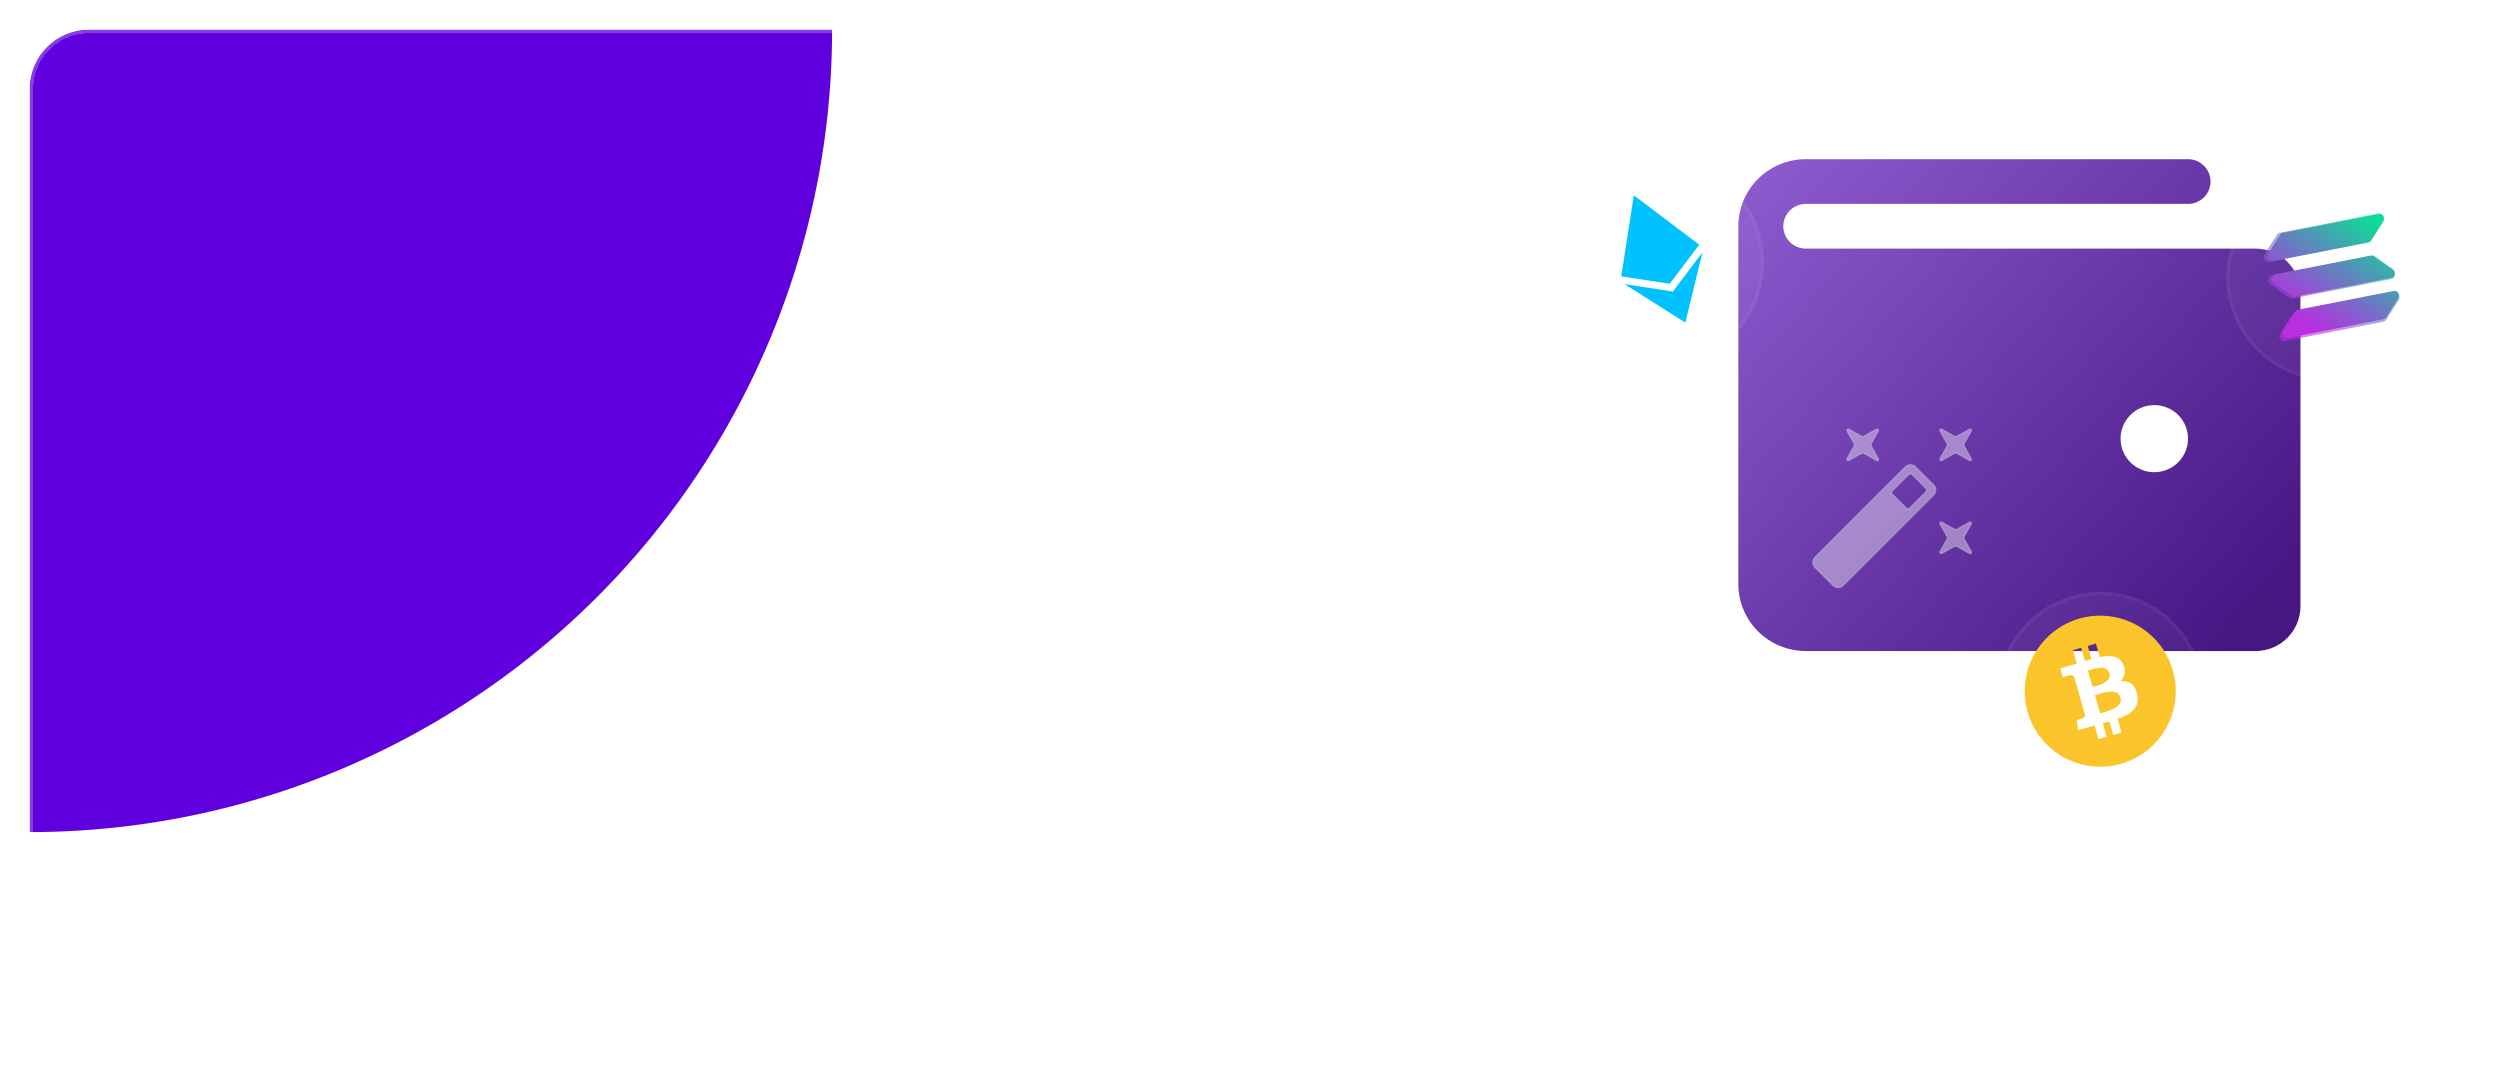 <svg width="676" height="294" viewBox="0 0 676 294" fill="none" xmlns="http://www.w3.org/2000/svg">
<g filter="url(#filter0_d_693_472)">
<g clip-path="url(#clip0_693_472)">
<rect x="8" y="8" width="660" height="278" rx="16" fill="white" fill-opacity="0.04" shape-rendering="crispEdges"/>
<g filter="url(#filter1_f_693_472)">
<circle cx="8" cy="8" r="217" fill="#6100DE"/>
</g>
<g opacity="0.3">
<g filter="url(#filter2_f_693_472)">
<path d="M494.59 -37.193C495.005 -37.558 495.076 -38.215 494.75 -38.661C494.424 -39.107 493.824 -39.172 493.41 -38.807L494.59 -37.193ZM493.41 -38.807L312.41 120.718L313.59 122.332L494.59 -37.193L493.41 -38.807Z" fill="url(#paint0_linear_693_472)"/>
</g>
<path d="M494.59 -37.193C495.005 -37.558 495.076 -38.215 494.75 -38.661C494.424 -39.107 493.824 -39.172 493.41 -38.807L494.59 -37.193ZM493.41 -38.807L312.41 120.718L313.59 122.332L494.59 -37.193L493.41 -38.807Z" fill="url(#paint1_linear_693_472)"/>
</g>
<g filter="url(#filter3_f_693_472)">
<path d="M658.59 -51.193C659.005 -51.558 659.076 -52.215 658.75 -52.661C658.424 -53.107 657.824 -53.172 657.41 -52.807L658.59 -51.193ZM657.41 -52.807L476.41 106.718L477.59 108.332L658.59 -51.193L657.41 -52.807Z" fill="url(#paint2_linear_693_472)"/>
</g>
<path d="M658.59 -51.193C659.005 -51.558 659.076 -52.215 658.75 -52.661C658.424 -53.107 657.824 -53.172 657.41 -52.807L658.59 -51.193ZM657.41 -52.807L476.41 106.718L477.59 108.332L658.59 -51.193L657.41 -52.807Z" fill="url(#paint3_linear_693_472)"/>
<g opacity="0.1">
<g filter="url(#filter4_f_693_472)">
<path d="M357.59 -36.193C358.005 -36.558 358.076 -37.215 357.75 -37.661C357.424 -38.107 356.824 -38.172 356.41 -37.807L357.59 -36.193ZM356.41 -37.807L175.41 121.718L176.59 123.332L357.59 -36.193L356.41 -37.807Z" fill="url(#paint4_linear_693_472)"/>
</g>
<path d="M357.59 -36.193C358.005 -36.558 358.076 -37.215 357.75 -37.661C357.424 -38.107 356.824 -38.172 356.41 -37.807L357.59 -36.193ZM356.41 -37.807L175.41 121.718L176.59 123.332L357.59 -36.193L356.41 -37.807Z" fill="url(#paint5_linear_693_472)"/>
</g>
<g opacity="0.5">
<g filter="url(#filter5_f_693_472)">
<path d="M780.59 91.807C781.005 91.442 781.076 90.784 780.75 90.339C780.424 89.893 779.824 89.828 779.41 90.193L780.59 91.807ZM779.41 90.193L554.41 288.498L555.59 290.112L780.59 91.807L779.41 90.193Z" fill="url(#paint6_linear_693_472)"/>
</g>
<path d="M780.59 91.807C781.005 91.442 781.076 90.784 780.75 90.339C780.424 89.893 779.824 89.828 779.41 90.193L780.59 91.807ZM779.41 90.193L554.41 288.498L555.59 290.112L780.59 91.807L779.41 90.193Z" fill="url(#paint7_linear_693_472)"/>
</g>
<g filter="url(#filter6_di_693_472)">
<path d="M609.883 67.224H488.283C486.67 67.224 485.124 66.587 483.984 65.453C482.844 64.32 482.203 62.782 482.203 61.179C482.203 59.575 482.844 58.038 483.984 56.904C485.124 55.77 486.67 55.133 488.283 55.133H591.643C593.255 55.133 594.802 54.496 595.942 53.362C597.082 52.229 597.723 50.691 597.723 49.088C597.723 47.484 597.082 45.947 595.942 44.813C594.802 43.679 593.255 43.042 591.643 43.042H488.283C483.445 43.042 478.806 44.953 475.385 48.354C471.965 51.755 470.043 56.368 470.043 61.179V157.906C470.043 162.716 471.965 167.329 475.385 170.73C478.806 174.131 483.445 176.042 488.283 176.042H609.883C613.108 176.042 616.201 174.768 618.481 172.501C620.762 170.233 622.043 167.158 622.043 163.951V79.315C622.043 76.108 620.762 73.033 618.481 70.765C616.201 68.498 613.108 67.224 609.883 67.224ZM582.523 127.679C580.719 127.679 578.956 127.147 577.456 126.15C575.956 125.154 574.787 123.738 574.097 122.081C573.407 120.424 573.226 118.6 573.578 116.841C573.93 115.082 574.799 113.466 576.074 112.198C577.35 110.93 578.975 110.066 580.744 109.716C582.513 109.367 584.347 109.546 586.013 110.233C587.679 110.919 589.104 112.081 590.106 113.572C591.108 115.064 591.643 116.817 591.643 118.61C591.643 121.015 590.682 123.322 588.972 125.023C587.261 126.723 584.942 127.679 582.523 127.679Z" fill="url(#paint8_linear_693_472)"/>
</g>
<g filter="url(#filter7_i_693_472)">
<path d="M503.91 122.721C503.758 122.636 503.573 122.636 503.421 122.721L499.975 124.651C499.535 124.898 499.048 124.411 499.294 123.97L501.224 120.524C501.309 120.372 501.309 120.187 501.224 120.035L499.294 116.589C499.048 116.149 499.535 115.662 499.975 115.908L503.421 117.838C503.573 117.923 503.758 117.923 503.91 117.838L507.356 115.908C507.797 115.662 508.284 116.149 508.037 116.589L506.107 120.035C506.022 120.187 506.022 120.372 506.107 120.524L508.037 123.97C508.284 124.411 507.797 124.898 507.356 124.651L503.91 122.721ZM528.561 142.978C528.713 143.063 528.898 143.063 529.05 142.978L532.496 141.048C532.937 140.802 533.423 141.289 533.177 141.729L531.247 145.175C531.162 145.327 531.162 145.512 531.247 145.664L533.177 149.11C533.423 149.551 532.937 150.037 532.496 149.791L529.05 147.861C528.898 147.776 528.713 147.776 528.561 147.861L525.115 149.791C524.674 150.037 524.188 149.551 524.434 149.11L526.364 145.664C526.449 145.512 526.449 145.327 526.364 145.175L524.434 141.729C524.188 141.289 524.674 140.802 525.115 141.048L528.561 142.978ZM532.496 115.908C532.937 115.662 533.423 116.149 533.177 116.589L531.247 120.035C531.162 120.187 531.162 120.372 531.247 120.524L533.177 123.97C533.423 124.411 532.937 124.898 532.496 124.651L529.05 122.721C528.898 122.636 528.713 122.636 528.561 122.721L525.115 124.651C524.674 124.898 524.188 124.411 524.434 123.97L526.364 120.524C526.449 120.372 526.449 120.187 526.364 120.035L524.434 116.589C524.188 116.149 524.674 115.662 525.115 115.908L528.561 117.838C528.713 117.923 528.898 117.923 529.05 117.838L532.496 115.908ZM515.547 137.273C515.742 137.468 516.059 137.468 516.254 137.273L520.659 132.868C520.854 132.673 520.854 132.356 520.659 132.161L516.924 128.427C516.729 128.231 516.412 128.231 516.217 128.427L511.813 132.831C511.617 133.027 511.617 133.343 511.813 133.538L515.547 137.273ZM518.058 126.125L522.96 131.027C523.778 131.802 523.778 133.164 522.96 133.981L498.512 158.429C497.695 159.246 496.333 159.246 495.558 158.429L490.656 153.527C489.839 152.752 489.839 151.39 490.656 150.573L515.104 126.125C515.921 125.308 517.283 125.308 518.058 126.125Z" fill="white" fill-opacity="0.4"/>
</g>
<path d="M517.877 126.297L517.877 126.297L517.881 126.302L522.784 131.204L522.784 131.204L522.788 131.208C523.499 131.882 523.506 133.082 522.784 133.804L498.335 158.253C497.613 158.975 496.413 158.968 495.739 158.257L495.739 158.257L495.735 158.253L490.833 153.35L490.833 153.35L490.828 153.346C490.117 152.672 490.11 151.472 490.833 150.75L515.281 126.302C516.003 125.579 517.203 125.586 517.877 126.297ZM504.032 122.503C503.804 122.375 503.527 122.375 503.299 122.503L499.853 124.433C499.633 124.556 499.389 124.313 499.512 124.093L501.442 120.646C501.57 120.418 501.57 120.141 501.442 119.913L499.512 116.467C499.389 116.247 499.633 116.003 499.853 116.127L503.299 118.057C503.527 118.184 503.804 118.184 504.032 118.057L507.479 116.127C507.699 116.003 507.942 116.247 507.819 116.467L505.889 119.913C505.761 120.141 505.761 120.418 505.889 120.646L507.819 124.093C507.942 124.313 507.699 124.556 507.479 124.433L504.032 122.503ZM528.439 143.196C528.667 143.324 528.944 143.324 529.172 143.196L532.618 141.266C532.839 141.143 533.082 141.387 532.959 141.607L531.029 145.053C530.901 145.281 530.901 145.558 531.029 145.786L532.959 149.232C533.082 149.453 532.839 149.696 532.618 149.573L529.172 147.643C528.944 147.515 528.667 147.515 528.439 147.643L524.993 149.573C524.772 149.696 524.529 149.453 524.652 149.232L526.582 145.786C526.71 145.558 526.71 145.281 526.582 145.053L524.652 141.607C524.529 141.387 524.772 141.143 524.993 141.266L528.439 143.196ZM532.618 116.127C532.839 116.003 533.082 116.247 532.959 116.467L531.029 119.913C530.901 120.141 530.901 120.418 531.029 120.646L532.959 124.093C533.082 124.313 532.839 124.556 532.618 124.433L529.172 122.503C528.944 122.375 528.667 122.375 528.439 122.503L524.993 124.433C524.772 124.556 524.529 124.313 524.652 124.093L526.582 120.646C526.71 120.418 526.71 120.141 526.582 119.913L524.652 116.467C524.529 116.247 524.772 116.003 524.993 116.127L528.439 118.057C528.667 118.184 528.944 118.184 529.172 118.057L532.618 116.127ZM515.37 137.449C515.663 137.742 516.138 137.742 516.431 137.449L520.835 133.045C521.128 132.752 521.128 132.277 520.835 131.984L517.101 128.25C516.808 127.957 516.333 127.957 516.04 128.25L511.636 132.655C511.343 132.947 511.343 133.422 511.636 133.715L515.37 137.449Z" stroke="white" stroke-opacity="0.06" stroke-width="0.5"/>
<g filter="url(#filter8_diii_693_472)">
<circle cx="630" cy="74" r="28" fill="white" fill-opacity="0.04" shape-rendering="crispEdges"/>
<circle cx="630" cy="74" r="27.5" stroke="white" stroke-opacity="0.04" shape-rendering="crispEdges"/>
</g>
<g filter="url(#filter9_f_693_472)">
<path fill-rule="evenodd" clip-rule="evenodd" d="M614.354 74.472L640.993 69.245C641.327 69.18 641.66 69.262 641.96 69.469L647.053 73.075C647.992 73.747 647.71 75.249 646.599 75.467L619.96 80.694C619.627 80.759 619.293 80.677 618.993 80.47L613.901 76.864C612.961 76.192 613.243 74.69 614.354 74.472ZM612.311 68.762L615.663 63.498C615.835 63.199 616.14 62.991 616.474 62.926L643.085 57.704C644.196 57.486 645.025 58.77 644.409 59.747L641.084 65.005C640.912 65.305 640.607 65.512 640.274 65.578L613.635 70.805C612.524 71.023 611.695 69.739 612.311 68.762ZM648.609 81.154L645.257 86.418C645.057 86.723 644.78 86.925 644.446 86.99L617.835 92.212C616.724 92.43 615.895 91.146 616.511 90.169L619.863 84.905C620.035 84.606 620.341 84.398 620.674 84.333L647.285 79.111C648.396 78.893 649.225 80.177 648.609 81.154Z" fill="url(#paint9_linear_693_472)" fill-opacity="0.6"/>
</g>
<path fill-rule="evenodd" clip-rule="evenodd" d="M615.257 74.167L641.12 69.092C641.444 69.029 641.768 69.109 642.059 69.309L647.004 72.811C647.916 73.463 647.642 74.922 646.563 75.133L620.699 80.208C620.376 80.272 620.052 80.192 619.761 79.991L614.816 76.49C613.904 75.837 614.178 74.379 615.257 74.167ZM613.273 68.623L616.527 63.513C616.694 63.222 616.991 63.021 617.314 62.957L643.151 57.888C644.23 57.676 645.035 58.922 644.436 59.871L641.209 64.976C641.042 65.267 640.745 65.468 640.422 65.532L614.558 70.607C613.479 70.819 612.675 69.572 613.273 68.623ZM648.515 80.655L645.26 85.765C645.066 86.061 644.797 86.258 644.473 86.321L618.637 91.391C617.558 91.603 616.753 90.356 617.351 89.407L620.605 84.297C620.772 84.006 621.069 83.805 621.393 83.741L647.229 78.672C648.308 78.46 649.113 79.707 648.515 80.655Z" fill="url(#paint10_linear_693_472)"/>
<g filter="url(#filter10_diii_693_472)">
<circle cx="449" cy="70" r="28" transform="rotate(-37.017 449 70)" fill="white" fill-opacity="0.04" shape-rendering="crispEdges"/>
<circle cx="449" cy="70" r="27.5" transform="rotate(-37.017 449 70)" stroke="white" stroke-opacity="0.04" shape-rendering="crispEdges"/>
</g>
<g filter="url(#filter11_di_693_472)">
<path d="M441.801 52.815L438.382 74.709L451.475 76.74L459.477 66.179L441.801 52.815ZM439.231 76.808L455.718 87.233L460.325 68.278L452.324 78.838L439.231 76.808Z" fill="#00C2FF"/>
</g>
<g filter="url(#filter12_diii_693_472)">
<circle cx="568" cy="187" r="28" fill="white" fill-opacity="0.04" shape-rendering="crispEdges"/>
<circle cx="568" cy="187" r="27.5" stroke="white" stroke-opacity="0.04" shape-rendering="crispEdges"/>
</g>
<g filter="url(#filter13_di_693_472)">
<path d="M570.392 182.06C571.11 184.57 567.052 185.427 565.817 185.739L564.564 181.321C565.844 181.006 569.63 179.434 570.392 182.06ZM566.484 187.996L567.884 192.872C569.387 192.452 574.183 191.405 573.396 188.652C572.582 185.772 567.976 187.559 566.484 187.996ZM587.53 181.27C590.634 192.12 584.376 203.422 573.526 206.526C562.676 209.629 551.379 203.368 548.27 192.521C547.531 189.943 547.306 187.245 547.61 184.58C547.914 181.916 548.74 179.337 550.04 176.992C551.341 174.647 553.091 172.581 555.19 170.912C557.289 169.243 559.696 168.003 562.274 167.265C573.107 164.171 584.409 170.43 587.53 181.27ZM567.775 177.651L566.733 174.007L564.532 174.688L565.52 178.198C564.936 178.37 564.351 178.543 563.759 178.743L562.73 175.163L560.536 175.816L561.568 179.442C561.083 179.581 560.607 179.738 560.157 179.856L557.097 180.726L557.762 183.102C557.762 183.102 559.406 182.601 559.381 182.639C560.289 182.374 560.717 182.787 560.937 183.25L563.796 193.227C563.851 193.526 563.751 194.008 563.187 194.215C563.215 194.223 561.568 194.679 561.568 194.679L561.889 197.441L564.769 196.628C565.318 196.476 565.849 196.334 566.371 196.175L567.416 199.864L569.647 199.236L568.595 195.575C569.207 195.41 569.792 195.238 570.369 195.093L571.401 198.719L573.633 198.091L572.588 194.402C576.218 193.131 578.587 191.433 577.887 187.852C577.392 184.953 575.691 184.048 573.401 184.167C574.481 183.096 574.976 181.749 574.241 179.862C573.236 177.305 570.707 177.091 567.775 177.651Z" fill="#FCC42B"/>
</g>
</g>
<rect x="8.5" y="8.5" width="659" height="277" rx="15.5" stroke="white" stroke-opacity="0.24" shape-rendering="crispEdges"/>
</g>
<defs>
<filter id="filter0_d_693_472" x="0" y="0" width="676" height="294" filterUnits="userSpaceOnUse" color-interpolation-filters="sRGB">
<feFlood flood-opacity="0" result="BackgroundImageFix"/>
<feColorMatrix in="SourceAlpha" type="matrix" values="0 0 0 0 0 0 0 0 0 0 0 0 0 0 0 0 0 0 127 0" result="hardAlpha"/>
<feOffset/>
<feGaussianBlur stdDeviation="4"/>
<feComposite in2="hardAlpha" operator="out"/>
<feColorMatrix type="matrix" values="0 0 0 0 1 0 0 0 0 1 0 0 0 0 1 0 0 0 0.12 0"/>
<feBlend mode="normal" in2="BackgroundImageFix" result="effect1_dropShadow_693_472"/>
<feBlend mode="normal" in="SourceGraphic" in2="effect1_dropShadow_693_472" result="shape"/>
</filter>
<filter id="filter1_f_693_472" x="-779.7" y="-779.7" width="1575.4" height="1575.4" filterUnits="userSpaceOnUse" color-interpolation-filters="sRGB">
<feFlood flood-opacity="0" result="BackgroundImageFix"/>
<feBlend mode="normal" in="SourceGraphic" in2="BackgroundImageFix" result="shape"/>
<feGaussianBlur stdDeviation="285.35" result="effect1_foregroundBlur_693_472"/>
</filter>
<filter id="filter2_f_693_472" x="306.409" y="-45.044" width="194.545" height="173.376" filterUnits="userSpaceOnUse" color-interpolation-filters="sRGB">
<feFlood flood-opacity="0" result="BackgroundImageFix"/>
<feBlend mode="normal" in="SourceGraphic" in2="BackgroundImageFix" result="shape"/>
<feGaussianBlur stdDeviation="3" result="effect1_foregroundBlur_693_472"/>
</filter>
<filter id="filter3_f_693_472" x="470.409" y="-59.044" width="194.545" height="173.376" filterUnits="userSpaceOnUse" color-interpolation-filters="sRGB">
<feFlood flood-opacity="0" result="BackgroundImageFix"/>
<feBlend mode="normal" in="SourceGraphic" in2="BackgroundImageFix" result="shape"/>
<feGaussianBlur stdDeviation="3" result="effect1_foregroundBlur_693_472"/>
</filter>
<filter id="filter4_f_693_472" x="169.409" y="-44.044" width="194.545" height="173.376" filterUnits="userSpaceOnUse" color-interpolation-filters="sRGB">
<feFlood flood-opacity="0" result="BackgroundImageFix"/>
<feBlend mode="normal" in="SourceGraphic" in2="BackgroundImageFix" result="shape"/>
<feGaussianBlur stdDeviation="3" result="effect1_foregroundBlur_693_472"/>
</filter>
<filter id="filter5_f_693_472" x="548.409" y="83.957" width="238.545" height="212.156" filterUnits="userSpaceOnUse" color-interpolation-filters="sRGB">
<feFlood flood-opacity="0" result="BackgroundImageFix"/>
<feBlend mode="normal" in="SourceGraphic" in2="BackgroundImageFix" result="shape"/>
<feGaussianBlur stdDeviation="3" result="effect1_foregroundBlur_693_472"/>
</filter>
<filter id="filter6_di_693_472" x="465.043" y="38.042" width="162" height="143" filterUnits="userSpaceOnUse" color-interpolation-filters="sRGB">
<feFlood flood-opacity="0" result="BackgroundImageFix"/>
<feColorMatrix in="SourceAlpha" type="matrix" values="0 0 0 0 0 0 0 0 0 0 0 0 0 0 0 0 0 0 127 0" result="hardAlpha"/>
<feOffset/>
<feGaussianBlur stdDeviation="2.5"/>
<feComposite in2="hardAlpha" operator="out"/>
<feColorMatrix type="matrix" values="0 0 0 0 0 0 0 0 0 0 0 0 0 0 0 0 0 0 0.08 0"/>
<feBlend mode="normal" in2="BackgroundImageFix" result="effect1_dropShadow_693_472"/>
<feBlend mode="normal" in="SourceGraphic" in2="effect1_dropShadow_693_472" result="shape"/>
<feColorMatrix in="SourceAlpha" type="matrix" values="0 0 0 0 0 0 0 0 0 0 0 0 0 0 0 0 0 0 127 0" result="hardAlpha"/>
<feOffset/>
<feGaussianBlur stdDeviation="6"/>
<feComposite in2="hardAlpha" operator="arithmetic" k2="-1" k3="1"/>
<feColorMatrix type="matrix" values="0 0 0 0 1 0 0 0 0 1 0 0 0 0 1 0 0 0 0.2 0"/>
<feBlend mode="normal" in2="shape" result="effect2_innerShadow_693_472"/>
</filter>
<filter id="filter7_i_693_472" x="490.043" y="115.842" width="43.2" height="43.2" filterUnits="userSpaceOnUse" color-interpolation-filters="sRGB">
<feFlood flood-opacity="0" result="BackgroundImageFix"/>
<feBlend mode="normal" in="SourceGraphic" in2="BackgroundImageFix" result="shape"/>
<feColorMatrix in="SourceAlpha" type="matrix" values="0 0 0 0 0 0 0 0 0 0 0 0 0 0 0 0 0 0 127 0" result="hardAlpha"/>
<feOffset/>
<feGaussianBlur stdDeviation="6"/>
<feComposite in2="hardAlpha" operator="arithmetic" k2="-1" k3="1"/>
<feColorMatrix type="matrix" values="0 0 0 0 1 0 0 0 0 1 0 0 0 0 1 0 0 0 0.08 0"/>
<feBlend mode="normal" in2="shape" result="effect1_innerShadow_693_472"/>
</filter>
<filter id="filter8_diii_693_472" x="574" y="18" width="112" height="112" filterUnits="userSpaceOnUse" color-interpolation-filters="sRGB">
<feFlood flood-opacity="0" result="BackgroundImageFix"/>
<feColorMatrix in="SourceAlpha" type="matrix" values="0 0 0 0 0 0 0 0 0 0 0 0 0 0 0 0 0 0 127 0" result="hardAlpha"/>
<feOffset/>
<feGaussianBlur stdDeviation="14"/>
<feComposite in2="hardAlpha" operator="out"/>
<feColorMatrix type="matrix" values="0 0 0 0 1 0 0 0 0 1 0 0 0 0 1 0 0 0 0.02 0"/>
<feBlend mode="normal" in2="BackgroundImageFix" result="effect1_dropShadow_693_472"/>
<feBlend mode="normal" in="SourceGraphic" in2="effect1_dropShadow_693_472" result="shape"/>
<feColorMatrix in="SourceAlpha" type="matrix" values="0 0 0 0 0 0 0 0 0 0 0 0 0 0 0 0 0 0 127 0" result="hardAlpha"/>
<feOffset dy="2"/>
<feGaussianBlur stdDeviation="3.5"/>
<feComposite in2="hardAlpha" operator="arithmetic" k2="-1" k3="1"/>
<feColorMatrix type="matrix" values="0 0 0 0 0 0 0 0 0 0 0 0 0 0 0 0 0 0 0.12 0"/>
<feBlend mode="normal" in2="shape" result="effect2_innerShadow_693_472"/>
<feColorMatrix in="SourceAlpha" type="matrix" values="0 0 0 0 0 0 0 0 0 0 0 0 0 0 0 0 0 0 127 0" result="hardAlpha"/>
<feOffset dy="-1"/>
<feGaussianBlur stdDeviation="1.15"/>
<feComposite in2="hardAlpha" operator="arithmetic" k2="-1" k3="1"/>
<feColorMatrix type="matrix" values="0 0 0 0 1 0 0 0 0 1 0 0 0 0 1 0 0 0 0.06 0"/>
<feBlend mode="normal" in2="effect2_innerShadow_693_472" result="effect3_innerShadow_693_472"/>
<feColorMatrix in="SourceAlpha" type="matrix" values="0 0 0 0 0 0 0 0 0 0 0 0 0 0 0 0 0 0 127 0" result="hardAlpha"/>
<feOffset/>
<feGaussianBlur stdDeviation="0.5"/>
<feComposite in2="hardAlpha" operator="arithmetic" k2="-1" k3="1"/>
<feColorMatrix type="matrix" values="0 0 0 0 1 0 0 0 0 1 0 0 0 0 1 0 0 0 0.16 0"/>
<feBlend mode="normal" in2="effect3_innerShadow_693_472" result="effect4_innerShadow_693_472"/>
</filter>
<filter id="filter9_f_693_472" x="604.101" y="49.68" width="52.718" height="50.556" filterUnits="userSpaceOnUse" color-interpolation-filters="sRGB">
<feFlood flood-opacity="0" result="BackgroundImageFix"/>
<feBlend mode="normal" in="SourceGraphic" in2="BackgroundImageFix" result="shape"/>
<feGaussianBlur stdDeviation="4" result="effect1_foregroundBlur_693_472"/>
</filter>
<filter id="filter10_diii_693_472" x="392.998" y="13.998" width="112.003" height="112.003" filterUnits="userSpaceOnUse" color-interpolation-filters="sRGB">
<feFlood flood-opacity="0" result="BackgroundImageFix"/>
<feColorMatrix in="SourceAlpha" type="matrix" values="0 0 0 0 0 0 0 0 0 0 0 0 0 0 0 0 0 0 127 0" result="hardAlpha"/>
<feOffset/>
<feGaussianBlur stdDeviation="14"/>
<feComposite in2="hardAlpha" operator="out"/>
<feColorMatrix type="matrix" values="0 0 0 0 1 0 0 0 0 1 0 0 0 0 1 0 0 0 0.02 0"/>
<feBlend mode="normal" in2="BackgroundImageFix" result="effect1_dropShadow_693_472"/>
<feBlend mode="normal" in="SourceGraphic" in2="effect1_dropShadow_693_472" result="shape"/>
<feColorMatrix in="SourceAlpha" type="matrix" values="0 0 0 0 0 0 0 0 0 0 0 0 0 0 0 0 0 0 127 0" result="hardAlpha"/>
<feOffset dy="2"/>
<feGaussianBlur stdDeviation="3.5"/>
<feComposite in2="hardAlpha" operator="arithmetic" k2="-1" k3="1"/>
<feColorMatrix type="matrix" values="0 0 0 0 0 0 0 0 0 0 0 0 0 0 0 0 0 0 0.12 0"/>
<feBlend mode="normal" in2="shape" result="effect2_innerShadow_693_472"/>
<feColorMatrix in="SourceAlpha" type="matrix" values="0 0 0 0 0 0 0 0 0 0 0 0 0 0 0 0 0 0 127 0" result="hardAlpha"/>
<feOffset dy="-1"/>
<feGaussianBlur stdDeviation="1.15"/>
<feComposite in2="hardAlpha" operator="arithmetic" k2="-1" k3="1"/>
<feColorMatrix type="matrix" values="0 0 0 0 1 0 0 0 0 1 0 0 0 0 1 0 0 0 0.06 0"/>
<feBlend mode="normal" in2="effect2_innerShadow_693_472" result="effect3_innerShadow_693_472"/>
<feColorMatrix in="SourceAlpha" type="matrix" values="0 0 0 0 0 0 0 0 0 0 0 0 0 0 0 0 0 0 127 0" result="hardAlpha"/>
<feOffset/>
<feGaussianBlur stdDeviation="0.5"/>
<feComposite in2="hardAlpha" operator="arithmetic" k2="-1" k3="1"/>
<feColorMatrix type="matrix" values="0 0 0 0 1 0 0 0 0 1 0 0 0 0 1 0 0 0 0.16 0"/>
<feBlend mode="normal" in2="effect3_innerShadow_693_472" result="effect4_innerShadow_693_472"/>
</filter>
<filter id="filter11_di_693_472" x="427.882" y="42.315" width="42.943" height="55.417" filterUnits="userSpaceOnUse" color-interpolation-filters="sRGB">
<feFlood flood-opacity="0" result="BackgroundImageFix"/>
<feColorMatrix in="SourceAlpha" type="matrix" values="0 0 0 0 0 0 0 0 0 0 0 0 0 0 0 0 0 0 127 0" result="hardAlpha"/>
<feOffset/>
<feGaussianBlur stdDeviation="5.25"/>
<feComposite in2="hardAlpha" operator="out"/>
<feColorMatrix type="matrix" values="0 0 0 0 0 0 0 0 0 0.761 0 0 0 0 1 0 0 0 0.5 0"/>
<feBlend mode="normal" in2="BackgroundImageFix" result="effect1_dropShadow_693_472"/>
<feBlend mode="normal" in="SourceGraphic" in2="effect1_dropShadow_693_472" result="shape"/>
<feColorMatrix in="SourceAlpha" type="matrix" values="0 0 0 0 0 0 0 0 0 0 0 0 0 0 0 0 0 0 127 0" result="hardAlpha"/>
<feOffset/>
<feGaussianBlur stdDeviation="1"/>
<feComposite in2="hardAlpha" operator="arithmetic" k2="-1" k3="1"/>
<feColorMatrix type="matrix" values="0 0 0 0 1 0 0 0 0 1 0 0 0 0 1 0 0 0 0.4 0"/>
<feBlend mode="normal" in2="shape" result="effect2_innerShadow_693_472"/>
</filter>
<filter id="filter12_diii_693_472" x="512" y="131" width="112" height="112" filterUnits="userSpaceOnUse" color-interpolation-filters="sRGB">
<feFlood flood-opacity="0" result="BackgroundImageFix"/>
<feColorMatrix in="SourceAlpha" type="matrix" values="0 0 0 0 0 0 0 0 0 0 0 0 0 0 0 0 0 0 127 0" result="hardAlpha"/>
<feOffset/>
<feGaussianBlur stdDeviation="14"/>
<feComposite in2="hardAlpha" operator="out"/>
<feColorMatrix type="matrix" values="0 0 0 0 1 0 0 0 0 1 0 0 0 0 1 0 0 0 0.02 0"/>
<feBlend mode="normal" in2="BackgroundImageFix" result="effect1_dropShadow_693_472"/>
<feBlend mode="normal" in="SourceGraphic" in2="effect1_dropShadow_693_472" result="shape"/>
<feColorMatrix in="SourceAlpha" type="matrix" values="0 0 0 0 0 0 0 0 0 0 0 0 0 0 0 0 0 0 127 0" result="hardAlpha"/>
<feOffset dy="2"/>
<feGaussianBlur stdDeviation="3.5"/>
<feComposite in2="hardAlpha" operator="arithmetic" k2="-1" k3="1"/>
<feColorMatrix type="matrix" values="0 0 0 0 0 0 0 0 0 0 0 0 0 0 0 0 0 0 0.12 0"/>
<feBlend mode="normal" in2="shape" result="effect2_innerShadow_693_472"/>
<feColorMatrix in="SourceAlpha" type="matrix" values="0 0 0 0 0 0 0 0 0 0 0 0 0 0 0 0 0 0 127 0" result="hardAlpha"/>
<feOffset dy="-1"/>
<feGaussianBlur stdDeviation="1.15"/>
<feComposite in2="hardAlpha" operator="arithmetic" k2="-1" k3="1"/>
<feColorMatrix type="matrix" values="0 0 0 0 1 0 0 0 0 1 0 0 0 0 1 0 0 0 0.06 0"/>
<feBlend mode="normal" in2="effect2_innerShadow_693_472" result="effect3_innerShadow_693_472"/>
<feColorMatrix in="SourceAlpha" type="matrix" values="0 0 0 0 0 0 0 0 0 0 0 0 0 0 0 0 0 0 127 0" result="hardAlpha"/>
<feOffset/>
<feGaussianBlur stdDeviation="0.5"/>
<feComposite in2="hardAlpha" operator="arithmetic" k2="-1" k3="1"/>
<feColorMatrix type="matrix" values="0 0 0 0 1 0 0 0 0 1 0 0 0 0 1 0 0 0 0.16 0"/>
<feBlend mode="normal" in2="effect3_innerShadow_693_472" result="effect4_innerShadow_693_472"/>
</filter>
<filter id="filter13_di_693_472" x="536.979" y="155.974" width="61.847" height="61.846" filterUnits="userSpaceOnUse" color-interpolation-filters="sRGB">
<feFlood flood-opacity="0" result="BackgroundImageFix"/>
<feColorMatrix in="SourceAlpha" type="matrix" values="0 0 0 0 0 0 0 0 0 0 0 0 0 0 0 0 0 0 127 0" result="hardAlpha"/>
<feOffset/>
<feGaussianBlur stdDeviation="5.25"/>
<feComposite in2="hardAlpha" operator="out"/>
<feColorMatrix type="matrix" values="0 0 0 0 0.988 0 0 0 0 0.769 0 0 0 0 0.169 0 0 0 0.5 0"/>
<feBlend mode="normal" in2="BackgroundImageFix" result="effect1_dropShadow_693_472"/>
<feBlend mode="normal" in="SourceGraphic" in2="effect1_dropShadow_693_472" result="shape"/>
<feColorMatrix in="SourceAlpha" type="matrix" values="0 0 0 0 0 0 0 0 0 0 0 0 0 0 0 0 0 0 127 0" result="hardAlpha"/>
<feOffset/>
<feGaussianBlur stdDeviation="1"/>
<feComposite in2="hardAlpha" operator="arithmetic" k2="-1" k3="1"/>
<feColorMatrix type="matrix" values="0 0 0 0 1 0 0 0 0 1 0 0 0 0 1 0 0 0 0.4 0"/>
<feBlend mode="normal" in2="shape" result="effect2_innerShadow_693_472"/>
</filter>
<linearGradient id="paint0_linear_693_472" x1="471.67" y1="-19.931" x2="306.471" y2="120.737" gradientUnits="userSpaceOnUse">
<stop stop-color="white" stop-opacity="0.27"/>
<stop offset="0.772" stop-color="white" stop-opacity="0"/>
</linearGradient>
<linearGradient id="paint1_linear_693_472" x1="471.67" y1="-19.931" x2="306.471" y2="120.737" gradientUnits="userSpaceOnUse">
<stop stop-color="white" stop-opacity="0.27"/>
<stop offset="0.772" stop-color="white" stop-opacity="0"/>
</linearGradient>
<linearGradient id="paint2_linear_693_472" x1="635.67" y1="-33.931" x2="470.471" y2="106.737" gradientUnits="userSpaceOnUse">
<stop stop-color="white" stop-opacity="0.27"/>
<stop offset="0.772" stop-color="white" stop-opacity="0"/>
</linearGradient>
<linearGradient id="paint3_linear_693_472" x1="635.67" y1="-33.931" x2="470.471" y2="106.737" gradientUnits="userSpaceOnUse">
<stop stop-color="white" stop-opacity="0.27"/>
<stop offset="0.772" stop-color="white" stop-opacity="0"/>
</linearGradient>
<linearGradient id="paint4_linear_693_472" x1="334.67" y1="-18.931" x2="169.471" y2="121.737" gradientUnits="userSpaceOnUse">
<stop stop-color="white" stop-opacity="0.27"/>
<stop offset="0.772" stop-color="white" stop-opacity="0"/>
</linearGradient>
<linearGradient id="paint5_linear_693_472" x1="334.67" y1="-18.931" x2="169.471" y2="121.737" gradientUnits="userSpaceOnUse">
<stop stop-color="white" stop-opacity="0.27"/>
<stop offset="0.772" stop-color="white" stop-opacity="0"/>
</linearGradient>
<linearGradient id="paint6_linear_693_472" x1="752.416" y1="113.7" x2="550.205" y2="292.252" gradientUnits="userSpaceOnUse">
<stop stop-color="white" stop-opacity="0.27"/>
<stop offset="0.772" stop-color="white" stop-opacity="0"/>
</linearGradient>
<linearGradient id="paint7_linear_693_472" x1="752.416" y1="113.7" x2="550.205" y2="292.252" gradientUnits="userSpaceOnUse">
<stop stop-color="white" stop-opacity="0.27"/>
<stop offset="0.772" stop-color="white" stop-opacity="0"/>
</linearGradient>
<linearGradient id="paint8_linear_693_472" x1="393.543" y1="-3.458" x2="599.389" y2="178.63" gradientUnits="userSpaceOnUse">
<stop stop-color="#B27EF4"/>
<stop offset="1" stop-color="#461683"/>
</linearGradient>
<linearGradient id="paint9_linear_693_472" x1="643" y1="57.453" x2="618.5" y2="92.453" gradientUnits="userSpaceOnUse">
<stop offset="0.07" stop-color="#0EDA9B"/>
<stop offset="0.355" stop-color="#4C9AB4"/>
<stop offset="0.58" stop-color="#7D67C9"/>
<stop offset="0.875" stop-color="#BA2DE1"/>
</linearGradient>
<linearGradient id="paint10_linear_693_472" x1="643.069" y1="57.644" x2="619.282" y2="91.625" gradientUnits="userSpaceOnUse">
<stop offset="0.07" stop-color="#0EDA9B"/>
<stop offset="0.355" stop-color="#4C9AB4"/>
<stop offset="0.58" stop-color="#7D67C9"/>
<stop offset="0.875" stop-color="#BA2DE1"/>
</linearGradient>
<clipPath id="clip0_693_472">
<rect x="8" y="8" width="660" height="278" rx="16" fill="white"/>
</clipPath>
</defs>
</svg>
